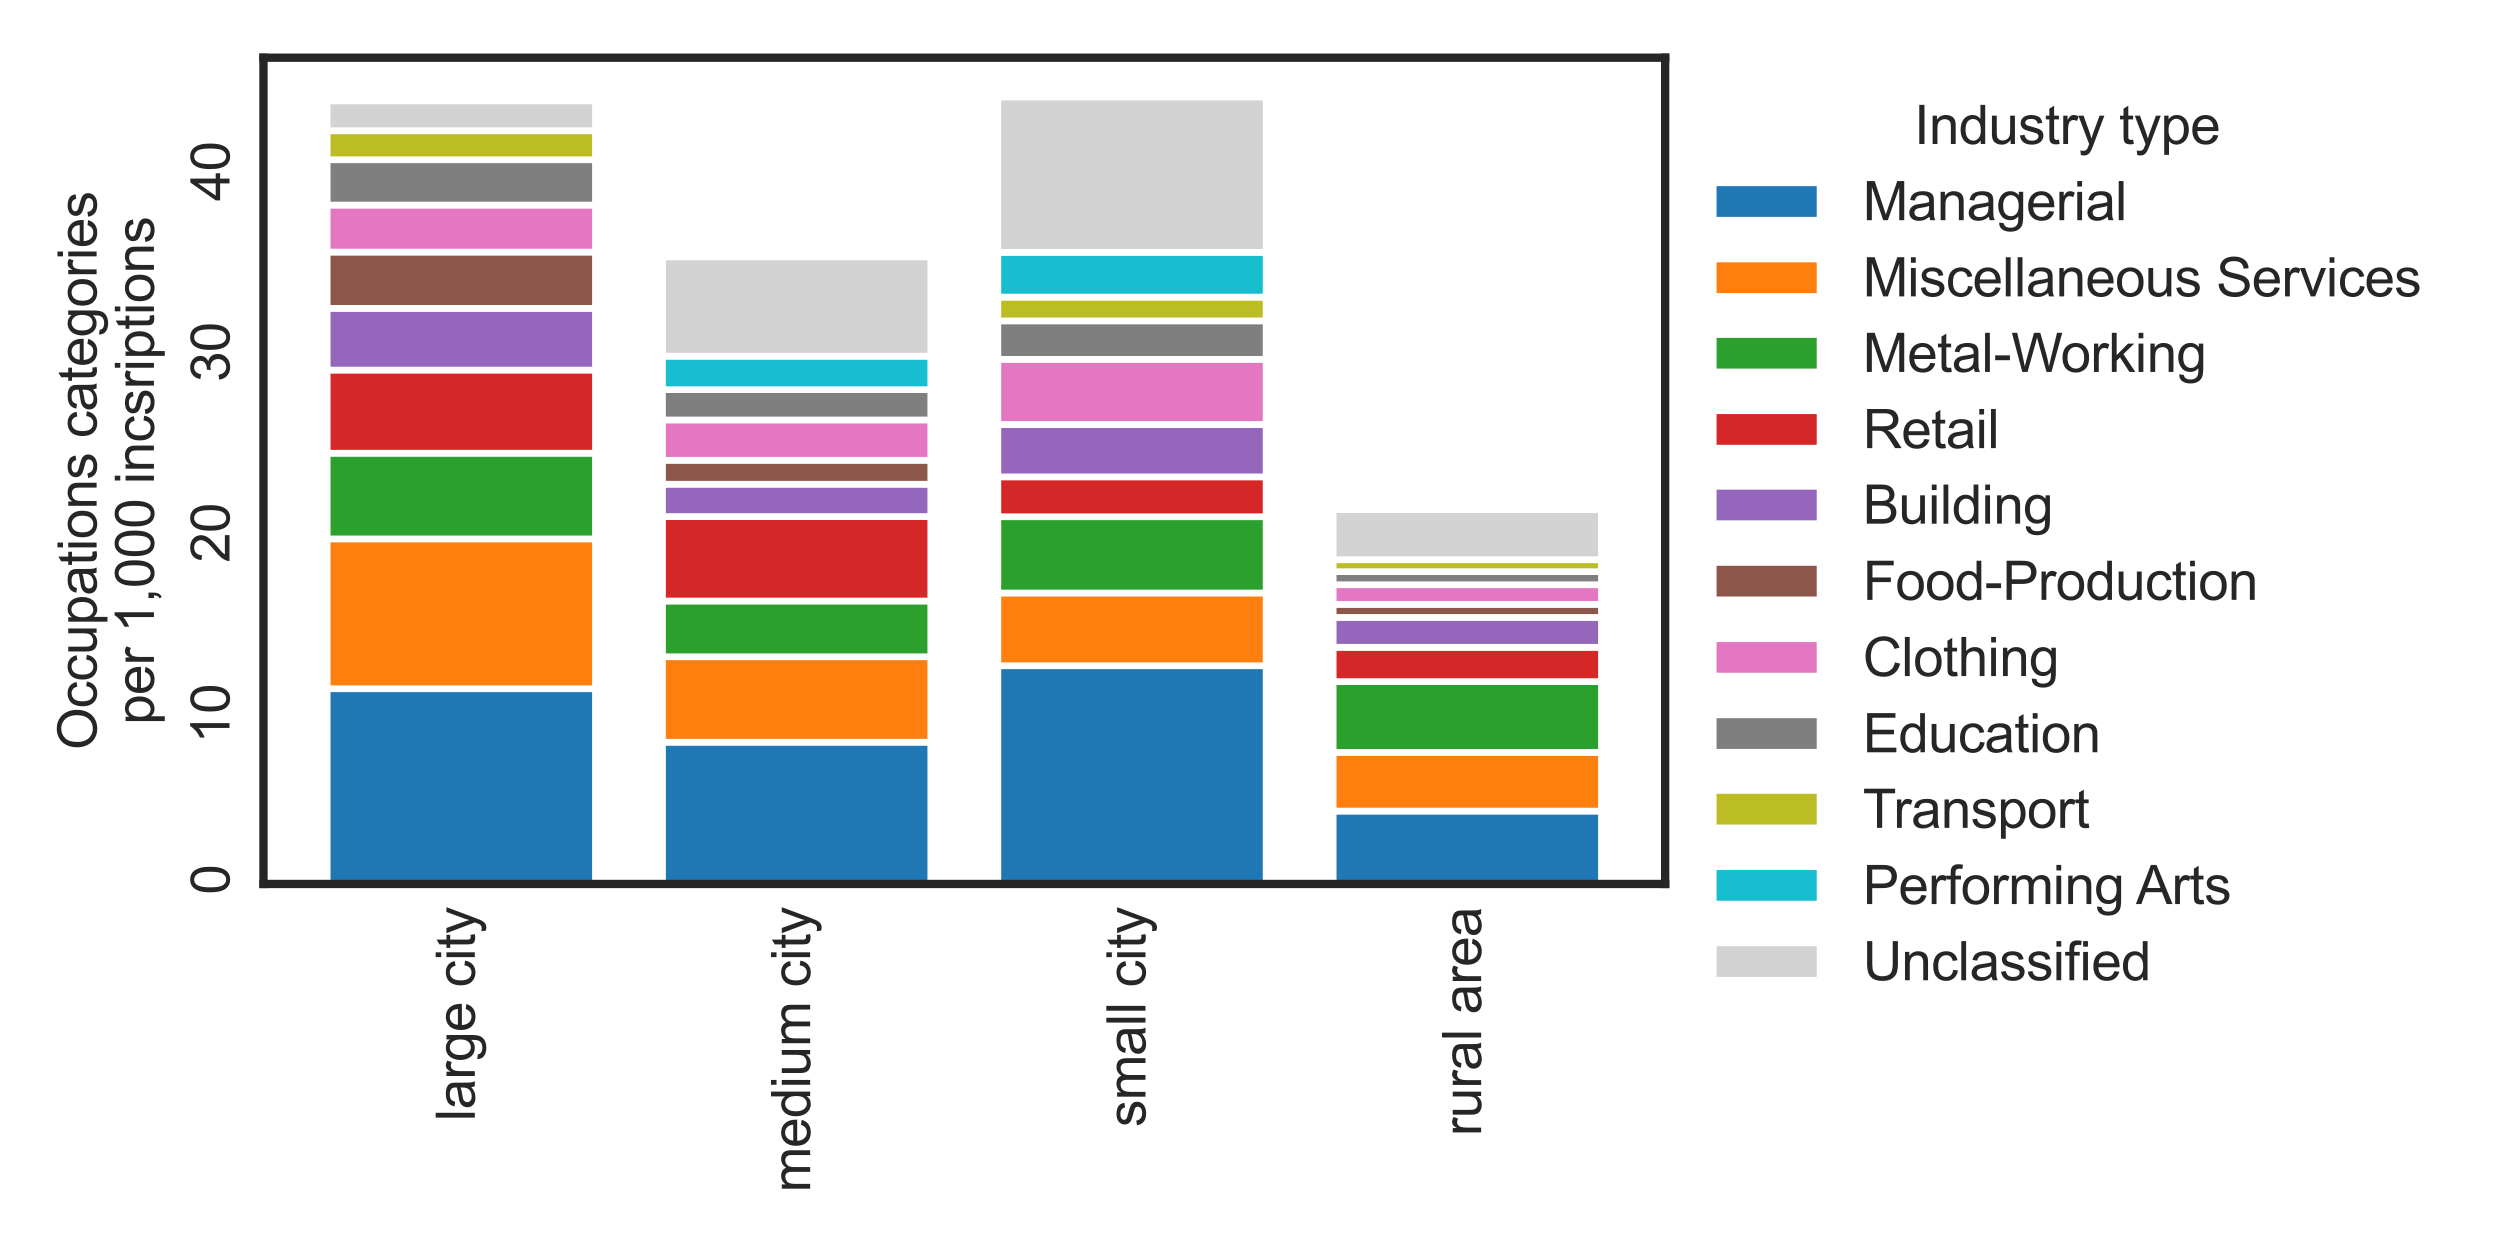 <?xml version="1.0" encoding="utf-8" standalone="no"?>
<!DOCTYPE svg PUBLIC "-//W3C//DTD SVG 1.1//EN"
  "http://www.w3.org/Graphics/SVG/1.1/DTD/svg11.dtd">
<svg xmlns:xlink="http://www.w3.org/1999/xlink" width="374.4pt" height="187.2pt" viewBox="0 0 374.4 187.2" xmlns="http://www.w3.org/2000/svg" version="1.1">
 <defs>
  <style type="text/css">*{stroke-linejoin: round; stroke-linecap: butt}</style>
 </defs>
 <g id="figure_1">
  <g id="patch_1">
   <path d="M 0 187.2 
L 374.4 187.2 
L 374.4 0 
L 0 0 
z
" style="fill: #ffffff"/>
  </g>
  <g id="axes_1">
   <g id="patch_2">
    <path d="M 39.459 132.386 
L 249.374 132.386 
L 249.374 8.64 
L 39.459 8.64 
z
" style="fill: #ffffff"/>
   </g>
   <g id="matplotlib.axis_1">
    <g id="xtick_1">
     <g id="text_1">
      <!-- large city -->
      <g style="fill: #262626" transform="translate(71.109 167.896)rotate(-90)scale(0.08 -0.08)">
       <defs>
        <path id="ArialMT-6c" d="M 409 0 
L 409 4581 
L 972 4581 
L 972 0 
L 409 0 
z
" transform="scale(0.016)"/>
        <path id="ArialMT-61" d="M 2588 409 
Q 2275 144 1986 34 
Q 1697 -75 1366 -75 
Q 819 -75 525 192 
Q 231 459 231 875 
Q 231 1119 342 1320 
Q 453 1522 633 1644 
Q 813 1766 1038 1828 
Q 1203 1872 1538 1913 
Q 2219 1994 2541 2106 
Q 2544 2222 2544 2253 
Q 2544 2597 2384 2738 
Q 2169 2928 1744 2928 
Q 1347 2928 1158 2789 
Q 969 2650 878 2297 
L 328 2372 
Q 403 2725 575 2942 
Q 747 3159 1072 3276 
Q 1397 3394 1825 3394 
Q 2250 3394 2515 3294 
Q 2781 3194 2906 3042 
Q 3031 2891 3081 2659 
Q 3109 2516 3109 2141 
L 3109 1391 
Q 3109 606 3145 398 
Q 3181 191 3288 0 
L 2700 0 
Q 2613 175 2588 409 
z
M 2541 1666 
Q 2234 1541 1622 1453 
Q 1275 1403 1131 1340 
Q 988 1278 909 1158 
Q 831 1038 831 891 
Q 831 666 1001 516 
Q 1172 366 1500 366 
Q 1825 366 2078 508 
Q 2331 650 2450 897 
Q 2541 1088 2541 1459 
L 2541 1666 
z
" transform="scale(0.016)"/>
        <path id="ArialMT-72" d="M 416 0 
L 416 3319 
L 922 3319 
L 922 2816 
Q 1116 3169 1280 3281 
Q 1444 3394 1641 3394 
Q 1925 3394 2219 3213 
L 2025 2691 
Q 1819 2813 1613 2813 
Q 1428 2813 1281 2702 
Q 1134 2591 1072 2394 
Q 978 2094 978 1738 
L 978 0 
L 416 0 
z
" transform="scale(0.016)"/>
        <path id="ArialMT-67" d="M 319 -275 
L 866 -356 
Q 900 -609 1056 -725 
Q 1266 -881 1628 -881 
Q 2019 -881 2231 -725 
Q 2444 -569 2519 -288 
Q 2563 -116 2559 434 
Q 2191 0 1641 0 
Q 956 0 581 494 
Q 206 988 206 1678 
Q 206 2153 378 2554 
Q 550 2956 876 3175 
Q 1203 3394 1644 3394 
Q 2231 3394 2613 2919 
L 2613 3319 
L 3131 3319 
L 3131 450 
Q 3131 -325 2973 -648 
Q 2816 -972 2473 -1159 
Q 2131 -1347 1631 -1347 
Q 1038 -1347 672 -1080 
Q 306 -813 319 -275 
z
M 784 1719 
Q 784 1066 1043 766 
Q 1303 466 1694 466 
Q 2081 466 2343 764 
Q 2606 1063 2606 1700 
Q 2606 2309 2336 2618 
Q 2066 2928 1684 2928 
Q 1309 2928 1046 2623 
Q 784 2319 784 1719 
z
" transform="scale(0.016)"/>
        <path id="ArialMT-65" d="M 2694 1069 
L 3275 997 
Q 3138 488 2766 206 
Q 2394 -75 1816 -75 
Q 1088 -75 661 373 
Q 234 822 234 1631 
Q 234 2469 665 2931 
Q 1097 3394 1784 3394 
Q 2450 3394 2872 2941 
Q 3294 2488 3294 1666 
Q 3294 1616 3291 1516 
L 816 1516 
Q 847 969 1125 678 
Q 1403 388 1819 388 
Q 2128 388 2347 550 
Q 2566 713 2694 1069 
z
M 847 1978 
L 2700 1978 
Q 2663 2397 2488 2606 
Q 2219 2931 1791 2931 
Q 1403 2931 1139 2672 
Q 875 2413 847 1978 
z
" transform="scale(0.016)"/>
        <path id="ArialMT-20" transform="scale(0.016)"/>
        <path id="ArialMT-63" d="M 2588 1216 
L 3141 1144 
Q 3050 572 2676 248 
Q 2303 -75 1759 -75 
Q 1078 -75 664 370 
Q 250 816 250 1647 
Q 250 2184 428 2587 
Q 606 2991 970 3192 
Q 1334 3394 1763 3394 
Q 2303 3394 2647 3120 
Q 2991 2847 3088 2344 
L 2541 2259 
Q 2463 2594 2264 2762 
Q 2066 2931 1784 2931 
Q 1359 2931 1093 2626 
Q 828 2322 828 1663 
Q 828 994 1084 691 
Q 1341 388 1753 388 
Q 2084 388 2306 591 
Q 2528 794 2588 1216 
z
" transform="scale(0.016)"/>
        <path id="ArialMT-69" d="M 425 3934 
L 425 4581 
L 988 4581 
L 988 3934 
L 425 3934 
z
M 425 0 
L 425 3319 
L 988 3319 
L 988 0 
L 425 0 
z
" transform="scale(0.016)"/>
        <path id="ArialMT-74" d="M 1650 503 
L 1731 6 
Q 1494 -44 1306 -44 
Q 1000 -44 831 53 
Q 663 150 594 308 
Q 525 466 525 972 
L 525 2881 
L 113 2881 
L 113 3319 
L 525 3319 
L 525 4141 
L 1084 4478 
L 1084 3319 
L 1650 3319 
L 1650 2881 
L 1084 2881 
L 1084 941 
Q 1084 700 1114 631 
Q 1144 563 1211 522 
Q 1278 481 1403 481 
Q 1497 481 1650 503 
z
" transform="scale(0.016)"/>
        <path id="ArialMT-79" d="M 397 -1278 
L 334 -750 
Q 519 -800 656 -800 
Q 844 -800 956 -737 
Q 1069 -675 1141 -563 
Q 1194 -478 1313 -144 
Q 1328 -97 1363 -6 
L 103 3319 
L 709 3319 
L 1400 1397 
Q 1534 1031 1641 628 
Q 1738 1016 1872 1384 
L 2581 3319 
L 3144 3319 
L 1881 -56 
Q 1678 -603 1566 -809 
Q 1416 -1088 1222 -1217 
Q 1028 -1347 759 -1347 
Q 597 -1347 397 -1278 
z
" transform="scale(0.016)"/>
       </defs>
       <use xlink:href="#ArialMT-6c"/>
       <use xlink:href="#ArialMT-61" x="22.217"/>
       <use xlink:href="#ArialMT-72" x="77.832"/>
       <use xlink:href="#ArialMT-67" x="111.133"/>
       <use xlink:href="#ArialMT-65" x="166.748"/>
       <use xlink:href="#ArialMT-20" x="222.363"/>
       <use xlink:href="#ArialMT-63" x="250.146"/>
       <use xlink:href="#ArialMT-69" x="300.146"/>
       <use xlink:href="#ArialMT-74" x="322.363"/>
       <use xlink:href="#ArialMT-79" x="350.146"/>
      </g>
     </g>
    </g>
    <g id="xtick_2">
     <g id="text_2">
      <!-- medium city -->
      <g style="fill: #262626" transform="translate(121.328 178.56)rotate(-90)scale(0.08 -0.08)">
       <defs>
        <path id="ArialMT-6d" d="M 422 0 
L 422 3319 
L 925 3319 
L 925 2853 
Q 1081 3097 1340 3245 
Q 1600 3394 1931 3394 
Q 2300 3394 2536 3241 
Q 2772 3088 2869 2813 
Q 3263 3394 3894 3394 
Q 4388 3394 4653 3120 
Q 4919 2847 4919 2278 
L 4919 0 
L 4359 0 
L 4359 2091 
Q 4359 2428 4304 2576 
Q 4250 2725 4106 2815 
Q 3963 2906 3769 2906 
Q 3419 2906 3187 2673 
Q 2956 2441 2956 1928 
L 2956 0 
L 2394 0 
L 2394 2156 
Q 2394 2531 2256 2718 
Q 2119 2906 1806 2906 
Q 1569 2906 1367 2781 
Q 1166 2656 1075 2415 
Q 984 2175 984 1722 
L 984 0 
L 422 0 
z
" transform="scale(0.016)"/>
        <path id="ArialMT-64" d="M 2575 0 
L 2575 419 
Q 2259 -75 1647 -75 
Q 1250 -75 917 144 
Q 584 363 401 755 
Q 219 1147 219 1656 
Q 219 2153 384 2558 
Q 550 2963 881 3178 
Q 1213 3394 1622 3394 
Q 1922 3394 2156 3267 
Q 2391 3141 2538 2938 
L 2538 4581 
L 3097 4581 
L 3097 0 
L 2575 0 
z
M 797 1656 
Q 797 1019 1065 703 
Q 1334 388 1700 388 
Q 2069 388 2326 689 
Q 2584 991 2584 1609 
Q 2584 2291 2321 2609 
Q 2059 2928 1675 2928 
Q 1300 2928 1048 2622 
Q 797 2316 797 1656 
z
" transform="scale(0.016)"/>
        <path id="ArialMT-75" d="M 2597 0 
L 2597 488 
Q 2209 -75 1544 -75 
Q 1250 -75 995 37 
Q 741 150 617 320 
Q 494 491 444 738 
Q 409 903 409 1263 
L 409 3319 
L 972 3319 
L 972 1478 
Q 972 1038 1006 884 
Q 1059 663 1231 536 
Q 1403 409 1656 409 
Q 1909 409 2131 539 
Q 2353 669 2445 892 
Q 2538 1116 2538 1541 
L 2538 3319 
L 3100 3319 
L 3100 0 
L 2597 0 
z
" transform="scale(0.016)"/>
       </defs>
       <use xlink:href="#ArialMT-6d"/>
       <use xlink:href="#ArialMT-65" x="83.301"/>
       <use xlink:href="#ArialMT-64" x="138.916"/>
       <use xlink:href="#ArialMT-69" x="194.531"/>
       <use xlink:href="#ArialMT-75" x="216.748"/>
       <use xlink:href="#ArialMT-6d" x="272.363"/>
       <use xlink:href="#ArialMT-20" x="355.664"/>
       <use xlink:href="#ArialMT-63" x="383.447"/>
       <use xlink:href="#ArialMT-69" x="433.447"/>
       <use xlink:href="#ArialMT-74" x="455.664"/>
       <use xlink:href="#ArialMT-79" x="483.447"/>
      </g>
     </g>
    </g>
    <g id="xtick_3">
     <g id="text_3">
      <!-- small city -->
      <g style="fill: #262626" transform="translate(171.547 168.776)rotate(-90)scale(0.08 -0.08)">
       <defs>
        <path id="ArialMT-73" d="M 197 991 
L 753 1078 
Q 800 744 1014 566 
Q 1228 388 1613 388 
Q 2000 388 2187 545 
Q 2375 703 2375 916 
Q 2375 1106 2209 1216 
Q 2094 1291 1634 1406 
Q 1016 1563 777 1677 
Q 538 1791 414 1992 
Q 291 2194 291 2438 
Q 291 2659 392 2848 
Q 494 3038 669 3163 
Q 800 3259 1026 3326 
Q 1253 3394 1513 3394 
Q 1903 3394 2198 3281 
Q 2494 3169 2634 2976 
Q 2775 2784 2828 2463 
L 2278 2388 
Q 2241 2644 2061 2787 
Q 1881 2931 1553 2931 
Q 1166 2931 1000 2803 
Q 834 2675 834 2503 
Q 834 2394 903 2306 
Q 972 2216 1119 2156 
Q 1203 2125 1616 2013 
Q 2213 1853 2448 1751 
Q 2684 1650 2818 1456 
Q 2953 1263 2953 975 
Q 2953 694 2789 445 
Q 2625 197 2315 61 
Q 2006 -75 1616 -75 
Q 969 -75 630 194 
Q 291 463 197 991 
z
" transform="scale(0.016)"/>
       </defs>
       <use xlink:href="#ArialMT-73"/>
       <use xlink:href="#ArialMT-6d" x="50"/>
       <use xlink:href="#ArialMT-61" x="133.301"/>
       <use xlink:href="#ArialMT-6c" x="188.916"/>
       <use xlink:href="#ArialMT-6c" x="211.133"/>
       <use xlink:href="#ArialMT-20" x="233.35"/>
       <use xlink:href="#ArialMT-63" x="261.133"/>
       <use xlink:href="#ArialMT-69" x="311.133"/>
       <use xlink:href="#ArialMT-74" x="333.35"/>
       <use xlink:href="#ArialMT-79" x="361.133"/>
      </g>
     </g>
    </g>
    <g id="xtick_4">
     <g id="text_4">
      <!-- rural area -->
      <g style="fill: #262626" transform="translate(221.813 170.121)rotate(-90)scale(0.08 -0.08)">
       <use xlink:href="#ArialMT-72"/>
       <use xlink:href="#ArialMT-75" x="33.301"/>
       <use xlink:href="#ArialMT-72" x="88.916"/>
       <use xlink:href="#ArialMT-61" x="122.217"/>
       <use xlink:href="#ArialMT-6c" x="177.832"/>
       <use xlink:href="#ArialMT-20" x="200.049"/>
       <use xlink:href="#ArialMT-61" x="227.832"/>
       <use xlink:href="#ArialMT-72" x="283.447"/>
       <use xlink:href="#ArialMT-65" x="316.748"/>
       <use xlink:href="#ArialMT-61" x="372.363"/>
      </g>
     </g>
    </g>
   </g>
   <g id="matplotlib.axis_2">
    <g id="ytick_1">
     <g id="text_5">
      <!-- 0 -->
      <g style="fill: #262626" transform="translate(34.369 133.972)rotate(-90)scale(0.08 -0.08)">
       <defs>
        <path id="ArialMT-30" d="M 266 2259 
Q 266 3072 433 3567 
Q 600 4063 929 4331 
Q 1259 4600 1759 4600 
Q 2128 4600 2406 4451 
Q 2684 4303 2865 4023 
Q 3047 3744 3150 3342 
Q 3253 2941 3253 2259 
Q 3253 1453 3087 958 
Q 2922 463 2592 192 
Q 2263 -78 1759 -78 
Q 1097 -78 719 397 
Q 266 969 266 2259 
z
M 844 2259 
Q 844 1131 1108 757 
Q 1372 384 1759 384 
Q 2147 384 2411 759 
Q 2675 1134 2675 2259 
Q 2675 3391 2411 3762 
Q 2147 4134 1753 4134 
Q 1366 4134 1134 3806 
Q 844 3388 844 2259 
z
" transform="scale(0.016)"/>
       </defs>
       <use xlink:href="#ArialMT-30"/>
      </g>
     </g>
    </g>
    <g id="ytick_2">
     <g id="text_6">
      <!-- 10 -->
      <g style="fill: #262626" transform="translate(34.369 111.344)rotate(-90)scale(0.08 -0.08)">
       <defs>
        <path id="ArialMT-31" d="M 2384 0 
L 1822 0 
L 1822 3584 
Q 1619 3391 1289 3197 
Q 959 3003 697 2906 
L 697 3450 
Q 1169 3672 1522 3987 
Q 1875 4303 2022 4600 
L 2384 4600 
L 2384 0 
z
" transform="scale(0.016)"/>
       </defs>
       <use xlink:href="#ArialMT-31"/>
       <use xlink:href="#ArialMT-30" x="55.615"/>
      </g>
     </g>
    </g>
    <g id="ytick_3">
     <g id="text_7">
      <!-- 20 -->
      <g style="fill: #262626" transform="translate(34.369 84.267)rotate(-90)scale(0.08 -0.08)">
       <defs>
        <path id="ArialMT-32" d="M 3222 541 
L 3222 0 
L 194 0 
Q 188 203 259 391 
Q 375 700 629 1000 
Q 884 1300 1366 1694 
Q 2113 2306 2375 2664 
Q 2638 3022 2638 3341 
Q 2638 3675 2398 3904 
Q 2159 4134 1775 4134 
Q 1369 4134 1125 3890 
Q 881 3647 878 3216 
L 300 3275 
Q 359 3922 746 4261 
Q 1134 4600 1788 4600 
Q 2447 4600 2831 4234 
Q 3216 3869 3216 3328 
Q 3216 3053 3103 2787 
Q 2991 2522 2730 2228 
Q 2469 1934 1863 1422 
Q 1356 997 1212 845 
Q 1069 694 975 541 
L 3222 541 
z
" transform="scale(0.016)"/>
       </defs>
       <use xlink:href="#ArialMT-32"/>
       <use xlink:href="#ArialMT-30" x="55.615"/>
      </g>
     </g>
    </g>
    <g id="ytick_4">
     <g id="text_8">
      <!-- 30 -->
      <g style="fill: #262626" transform="translate(34.369 57.19)rotate(-90)scale(0.08 -0.08)">
       <defs>
        <path id="ArialMT-33" d="M 269 1209 
L 831 1284 
Q 928 806 1161 595 
Q 1394 384 1728 384 
Q 2125 384 2398 659 
Q 2672 934 2672 1341 
Q 2672 1728 2419 1979 
Q 2166 2231 1775 2231 
Q 1616 2231 1378 2169 
L 1441 2663 
Q 1497 2656 1531 2656 
Q 1891 2656 2178 2843 
Q 2466 3031 2466 3422 
Q 2466 3731 2256 3934 
Q 2047 4138 1716 4138 
Q 1388 4138 1169 3931 
Q 950 3725 888 3313 
L 325 3413 
Q 428 3978 793 4289 
Q 1159 4600 1703 4600 
Q 2078 4600 2393 4439 
Q 2709 4278 2876 4000 
Q 3044 3722 3044 3409 
Q 3044 3113 2884 2869 
Q 2725 2625 2413 2481 
Q 2819 2388 3044 2092 
Q 3269 1797 3269 1353 
Q 3269 753 2831 336 
Q 2394 -81 1725 -81 
Q 1122 -81 723 278 
Q 325 638 269 1209 
z
" transform="scale(0.016)"/>
       </defs>
       <use xlink:href="#ArialMT-33"/>
       <use xlink:href="#ArialMT-30" x="55.615"/>
      </g>
     </g>
    </g>
    <g id="ytick_5">
     <g id="text_9">
      <!-- 40 -->
      <g style="fill: #262626" transform="translate(34.369 30.113)rotate(-90)scale(0.08 -0.08)">
       <defs>
        <path id="ArialMT-34" d="M 2069 0 
L 2069 1097 
L 81 1097 
L 81 1613 
L 2172 4581 
L 2631 4581 
L 2631 1613 
L 3250 1613 
L 3250 1097 
L 2631 1097 
L 2631 0 
L 2069 0 
z
M 2069 1613 
L 2069 3678 
L 634 1613 
L 2069 1613 
z
" transform="scale(0.016)"/>
       </defs>
       <use xlink:href="#ArialMT-34"/>
       <use xlink:href="#ArialMT-30" x="55.615"/>
      </g>
     </g>
    </g>
    <g id="text_10">
     <!-- Occupations categories -->
     <g style="fill: #262626" transform="translate(14.469 112.311)rotate(-90)scale(0.08 -0.08)">
      <defs>
       <path id="ArialMT-4f" d="M 309 2231 
Q 309 3372 921 4017 
Q 1534 4663 2503 4663 
Q 3138 4663 3647 4359 
Q 4156 4056 4423 3514 
Q 4691 2972 4691 2284 
Q 4691 1588 4409 1038 
Q 4128 488 3612 205 
Q 3097 -78 2500 -78 
Q 1853 -78 1343 234 
Q 834 547 571 1087 
Q 309 1628 309 2231 
z
M 934 2222 
Q 934 1394 1379 917 
Q 1825 441 2497 441 
Q 3181 441 3623 922 
Q 4066 1403 4066 2288 
Q 4066 2847 3877 3264 
Q 3688 3681 3323 3911 
Q 2959 4141 2506 4141 
Q 1863 4141 1398 3698 
Q 934 3256 934 2222 
z
" transform="scale(0.016)"/>
       <path id="ArialMT-70" d="M 422 -1272 
L 422 3319 
L 934 3319 
L 934 2888 
Q 1116 3141 1344 3267 
Q 1572 3394 1897 3394 
Q 2322 3394 2647 3175 
Q 2972 2956 3137 2557 
Q 3303 2159 3303 1684 
Q 3303 1175 3120 767 
Q 2938 359 2589 142 
Q 2241 -75 1856 -75 
Q 1575 -75 1351 44 
Q 1128 163 984 344 
L 984 -1272 
L 422 -1272 
z
M 931 1641 
Q 931 1000 1190 694 
Q 1450 388 1819 388 
Q 2194 388 2461 705 
Q 2728 1022 2728 1688 
Q 2728 2322 2467 2637 
Q 2206 2953 1844 2953 
Q 1484 2953 1207 2617 
Q 931 2281 931 1641 
z
" transform="scale(0.016)"/>
       <path id="ArialMT-6f" d="M 213 1659 
Q 213 2581 725 3025 
Q 1153 3394 1769 3394 
Q 2453 3394 2887 2945 
Q 3322 2497 3322 1706 
Q 3322 1066 3130 698 
Q 2938 331 2570 128 
Q 2203 -75 1769 -75 
Q 1072 -75 642 372 
Q 213 819 213 1659 
z
M 791 1659 
Q 791 1022 1069 705 
Q 1347 388 1769 388 
Q 2188 388 2466 706 
Q 2744 1025 2744 1678 
Q 2744 2294 2464 2611 
Q 2184 2928 1769 2928 
Q 1347 2928 1069 2612 
Q 791 2297 791 1659 
z
" transform="scale(0.016)"/>
       <path id="ArialMT-6e" d="M 422 0 
L 422 3319 
L 928 3319 
L 928 2847 
Q 1294 3394 1984 3394 
Q 2284 3394 2536 3286 
Q 2788 3178 2913 3003 
Q 3038 2828 3088 2588 
Q 3119 2431 3119 2041 
L 3119 0 
L 2556 0 
L 2556 2019 
Q 2556 2363 2490 2533 
Q 2425 2703 2258 2804 
Q 2091 2906 1866 2906 
Q 1506 2906 1245 2678 
Q 984 2450 984 1813 
L 984 0 
L 422 0 
z
" transform="scale(0.016)"/>
      </defs>
      <use xlink:href="#ArialMT-4f"/>
      <use xlink:href="#ArialMT-63" x="77.783"/>
      <use xlink:href="#ArialMT-63" x="127.783"/>
      <use xlink:href="#ArialMT-75" x="177.783"/>
      <use xlink:href="#ArialMT-70" x="233.398"/>
      <use xlink:href="#ArialMT-61" x="289.014"/>
      <use xlink:href="#ArialMT-74" x="344.629"/>
      <use xlink:href="#ArialMT-69" x="372.412"/>
      <use xlink:href="#ArialMT-6f" x="394.629"/>
      <use xlink:href="#ArialMT-6e" x="450.244"/>
      <use xlink:href="#ArialMT-73" x="505.859"/>
      <use xlink:href="#ArialMT-20" x="555.859"/>
      <use xlink:href="#ArialMT-63" x="583.643"/>
      <use xlink:href="#ArialMT-61" x="633.643"/>
      <use xlink:href="#ArialMT-74" x="689.258"/>
      <use xlink:href="#ArialMT-65" x="717.041"/>
      <use xlink:href="#ArialMT-67" x="772.656"/>
      <use xlink:href="#ArialMT-6f" x="828.271"/>
      <use xlink:href="#ArialMT-72" x="883.887"/>
      <use xlink:href="#ArialMT-69" x="917.188"/>
      <use xlink:href="#ArialMT-65" x="939.404"/>
      <use xlink:href="#ArialMT-73" x="995.02"/>
     </g>
     <!-- per 1,000 incsriptions -->
     <g style="fill: #262626" transform="translate(23.052 108.532)rotate(-90)scale(0.08 -0.08)">
      <defs>
       <path id="ArialMT-2c" d="M 569 0 
L 569 641 
L 1209 641 
L 1209 0 
Q 1209 -353 1084 -570 
Q 959 -788 688 -906 
L 531 -666 
Q 709 -588 793 -436 
Q 878 -284 888 0 
L 569 0 
z
" transform="scale(0.016)"/>
      </defs>
      <use xlink:href="#ArialMT-70"/>
      <use xlink:href="#ArialMT-65" x="55.615"/>
      <use xlink:href="#ArialMT-72" x="111.23"/>
      <use xlink:href="#ArialMT-20" x="144.531"/>
      <use xlink:href="#ArialMT-31" x="172.314"/>
      <use xlink:href="#ArialMT-2c" x="227.93"/>
      <use xlink:href="#ArialMT-30" x="255.713"/>
      <use xlink:href="#ArialMT-30" x="311.328"/>
      <use xlink:href="#ArialMT-30" x="366.943"/>
      <use xlink:href="#ArialMT-20" x="422.559"/>
      <use xlink:href="#ArialMT-69" x="450.342"/>
      <use xlink:href="#ArialMT-6e" x="472.559"/>
      <use xlink:href="#ArialMT-63" x="528.174"/>
      <use xlink:href="#ArialMT-73" x="578.174"/>
      <use xlink:href="#ArialMT-72" x="628.174"/>
      <use xlink:href="#ArialMT-69" x="661.475"/>
      <use xlink:href="#ArialMT-70" x="683.691"/>
      <use xlink:href="#ArialMT-74" x="739.307"/>
      <use xlink:href="#ArialMT-69" x="767.09"/>
      <use xlink:href="#ArialMT-6f" x="789.307"/>
      <use xlink:href="#ArialMT-6e" x="844.922"/>
      <use xlink:href="#ArialMT-73" x="900.537"/>
     </g>
    </g>
   </g>
   <g id="patch_3">
    <path d="M 49 132.386 
L 89.175 132.386 
L 89.175 103.147 
L 49 103.147 
z
" clip-path="url(#p968866e9ce)" style="fill: #1f77b4; stroke: #ffffff; stroke-linejoin: miter"/>
   </g>
   <g id="patch_4">
    <path d="M 99.219 132.386 
L 139.394 132.386 
L 139.394 111.155 
L 99.219 111.155 
z
" clip-path="url(#p968866e9ce)" style="fill: #1f77b4; stroke: #ffffff; stroke-linejoin: miter"/>
   </g>
   <g id="patch_5">
    <path d="M 149.438 132.386 
L 189.613 132.386 
L 189.613 99.702 
L 149.438 99.702 
z
" clip-path="url(#p968866e9ce)" style="fill: #1f77b4; stroke: #ffffff; stroke-linejoin: miter"/>
   </g>
   <g id="patch_6">
    <path d="M 199.657 132.386 
L 239.832 132.386 
L 239.832 121.467 
L 199.657 121.467 
z
" clip-path="url(#p968866e9ce)" style="fill: #1f77b4; stroke: #ffffff; stroke-linejoin: miter"/>
   </g>
   <g id="patch_7">
    <path d="M 49 103.147 
L 89.175 103.147 
L 89.175 80.7 
L 49 80.7 
z
" clip-path="url(#p968866e9ce)" style="fill: #ff7f0e; stroke: #ffffff; stroke-linejoin: miter"/>
   </g>
   <g id="patch_8">
    <path d="M 99.219 111.155 
L 139.394 111.155 
L 139.394 98.353 
L 99.219 98.353 
z
" clip-path="url(#p968866e9ce)" style="fill: #ff7f0e; stroke: #ffffff; stroke-linejoin: miter"/>
   </g>
   <g id="patch_9">
    <path d="M 149.438 99.702 
L 189.613 99.702 
L 189.613 88.807 
L 149.438 88.807 
z
" clip-path="url(#p968866e9ce)" style="fill: #ff7f0e; stroke: #ffffff; stroke-linejoin: miter"/>
   </g>
   <g id="patch_10">
    <path d="M 199.657 121.467 
L 239.832 121.467 
L 239.832 112.667 
L 199.657 112.667 
z
" clip-path="url(#p968866e9ce)" style="fill: #ff7f0e; stroke: #ffffff; stroke-linejoin: miter"/>
   </g>
   <g id="patch_11">
    <path d="M 49 80.7 
L 89.175 80.7 
L 89.175 67.872 
L 49 67.872 
z
" clip-path="url(#p968866e9ce)" style="fill: #2ca02c; stroke: #ffffff; stroke-linejoin: miter"/>
   </g>
   <g id="patch_12">
    <path d="M 99.219 98.353 
L 139.394 98.353 
L 139.394 90.004 
L 99.219 90.004 
z
" clip-path="url(#p968866e9ce)" style="fill: #2ca02c; stroke: #ffffff; stroke-linejoin: miter"/>
   </g>
   <g id="patch_13">
    <path d="M 149.438 88.807 
L 189.613 88.807 
L 189.613 77.388 
L 149.438 77.388 
z
" clip-path="url(#p968866e9ce)" style="fill: #2ca02c; stroke: #ffffff; stroke-linejoin: miter"/>
   </g>
   <g id="patch_14">
    <path d="M 199.657 112.667 
L 239.832 112.667 
L 239.832 102.073 
L 199.657 102.073 
z
" clip-path="url(#p968866e9ce)" style="fill: #2ca02c; stroke: #ffffff; stroke-linejoin: miter"/>
   </g>
   <g id="patch_15">
    <path d="M 49 67.872 
L 89.175 67.872 
L 89.175 55.422 
L 49 55.422 
z
" clip-path="url(#p968866e9ce)" style="fill: #d62728; stroke: #ffffff; stroke-linejoin: miter"/>
   </g>
   <g id="patch_16">
    <path d="M 99.219 90.004 
L 139.394 90.004 
L 139.394 77.361 
L 99.219 77.361 
z
" clip-path="url(#p968866e9ce)" style="fill: #d62728; stroke: #ffffff; stroke-linejoin: miter"/>
   </g>
   <g id="patch_17">
    <path d="M 149.438 77.388 
L 189.613 77.388 
L 189.613 71.417 
L 149.438 71.417 
z
" clip-path="url(#p968866e9ce)" style="fill: #d62728; stroke: #ffffff; stroke-linejoin: miter"/>
   </g>
   <g id="patch_18">
    <path d="M 199.657 102.073 
L 239.832 102.073 
L 239.832 96.94 
L 199.657 96.94 
z
" clip-path="url(#p968866e9ce)" style="fill: #d62728; stroke: #ffffff; stroke-linejoin: miter"/>
   </g>
   <g id="patch_19">
    <path d="M 49 55.422 
L 89.175 55.422 
L 89.175 46.179 
L 49 46.179 
z
" clip-path="url(#p968866e9ce)" style="fill: #9467bd; stroke: #ffffff; stroke-linejoin: miter"/>
   </g>
   <g id="patch_20">
    <path d="M 99.219 77.361 
L 139.394 77.361 
L 139.394 72.51 
L 99.219 72.51 
z
" clip-path="url(#p968866e9ce)" style="fill: #9467bd; stroke: #ffffff; stroke-linejoin: miter"/>
   </g>
   <g id="patch_21">
    <path d="M 149.438 71.417 
L 189.613 71.417 
L 189.613 63.56 
L 149.438 63.56 
z
" clip-path="url(#p968866e9ce)" style="fill: #9467bd; stroke: #ffffff; stroke-linejoin: miter"/>
   </g>
   <g id="patch_22">
    <path d="M 199.657 96.94 
L 239.832 96.94 
L 239.832 92.458 
L 199.657 92.458 
z
" clip-path="url(#p968866e9ce)" style="fill: #9467bd; stroke: #ffffff; stroke-linejoin: miter"/>
   </g>
   <g id="patch_23">
    <path d="M 49 46.179 
L 89.175 46.179 
L 89.175 37.753 
L 49 37.753 
z
" clip-path="url(#p968866e9ce)" style="fill: #8c564b; stroke: #ffffff; stroke-linejoin: miter"/>
   </g>
   <g id="patch_24">
    <path d="M 99.219 72.51 
L 139.394 72.51 
L 139.394 68.932 
L 99.219 68.932 
z
" clip-path="url(#p968866e9ce)" style="fill: #8c564b; stroke: #ffffff; stroke-linejoin: miter"/>
   </g>
   <g id="patch_25">
    <path d="M 149.438 63.56 
L 189.613 63.56 
L 189.613 63.56 
L 149.438 63.56 
z
" clip-path="url(#p968866e9ce)" style="fill: #8c564b; stroke: #ffffff; stroke-linejoin: miter"/>
   </g>
   <g id="patch_26">
    <path d="M 199.657 92.458 
L 239.832 92.458 
L 239.832 90.502 
L 199.657 90.502 
z
" clip-path="url(#p968866e9ce)" style="fill: #8c564b; stroke: #ffffff; stroke-linejoin: miter"/>
   </g>
   <g id="patch_27">
    <path d="M 49 37.753 
L 89.175 37.753 
L 89.175 30.711 
L 49 30.711 
z
" clip-path="url(#p968866e9ce)" style="fill: #e377c2; stroke: #ffffff; stroke-linejoin: miter"/>
   </g>
   <g id="patch_28">
    <path d="M 99.219 68.932 
L 139.394 68.932 
L 139.394 62.889 
L 99.219 62.889 
z
" clip-path="url(#p968866e9ce)" style="fill: #e377c2; stroke: #ffffff; stroke-linejoin: miter"/>
   </g>
   <g id="patch_29">
    <path d="M 149.438 63.56 
L 189.613 63.56 
L 189.613 53.817 
L 149.438 53.817 
z
" clip-path="url(#p968866e9ce)" style="fill: #e377c2; stroke: #ffffff; stroke-linejoin: miter"/>
   </g>
   <g id="patch_30">
    <path d="M 199.657 90.502 
L 239.832 90.502 
L 239.832 87.569 
L 199.657 87.569 
z
" clip-path="url(#p968866e9ce)" style="fill: #e377c2; stroke: #ffffff; stroke-linejoin: miter"/>
   </g>
   <g id="patch_31">
    <path d="M 49 30.711 
L 89.175 30.711 
L 89.175 23.92 
L 49 23.92 
z
" clip-path="url(#p968866e9ce)" style="fill: #7f7f7f; stroke: #ffffff; stroke-linejoin: miter"/>
   </g>
   <g id="patch_32">
    <path d="M 99.219 62.889 
L 139.394 62.889 
L 139.394 58.356 
L 99.219 58.356 
z
" clip-path="url(#p968866e9ce)" style="fill: #7f7f7f; stroke: #ffffff; stroke-linejoin: miter"/>
   </g>
   <g id="patch_33">
    <path d="M 149.438 53.817 
L 189.613 53.817 
L 189.613 48.055 
L 149.438 48.055 
z
" clip-path="url(#p968866e9ce)" style="fill: #7f7f7f; stroke: #ffffff; stroke-linejoin: miter"/>
   </g>
   <g id="patch_34">
    <path d="M 199.657 87.569 
L 239.832 87.569 
L 239.832 85.613 
L 199.657 85.613 
z
" clip-path="url(#p968866e9ce)" style="fill: #7f7f7f; stroke: #ffffff; stroke-linejoin: miter"/>
   </g>
   <g id="patch_35">
    <path d="M 49 23.92 
L 89.175 23.92 
L 89.175 19.581 
L 49 19.581 
z
" clip-path="url(#p968866e9ce)" style="fill: #bcbd22; stroke: #ffffff; stroke-linejoin: miter"/>
   </g>
   <g id="patch_36">
    <path d="M 99.219 58.356 
L 139.394 58.356 
L 139.394 58.356 
L 99.219 58.356 
z
" clip-path="url(#p968866e9ce)" style="fill: #bcbd22; stroke: #ffffff; stroke-linejoin: miter"/>
   </g>
   <g id="patch_37">
    <path d="M 149.438 48.055 
L 189.613 48.055 
L 189.613 44.494 
L 149.438 44.494 
z
" clip-path="url(#p968866e9ce)" style="fill: #bcbd22; stroke: #ffffff; stroke-linejoin: miter"/>
   </g>
   <g id="patch_38">
    <path d="M 199.657 85.613 
L 239.832 85.613 
L 239.832 83.821 
L 199.657 83.821 
z
" clip-path="url(#p968866e9ce)" style="fill: #bcbd22; stroke: #ffffff; stroke-linejoin: miter"/>
   </g>
   <g id="patch_39">
    <path d="M 49 19.581 
L 89.175 19.581 
L 89.175 19.581 
L 49 19.581 
z
" clip-path="url(#p968866e9ce)" style="fill: #17becf; stroke: #ffffff; stroke-linejoin: miter"/>
   </g>
   <g id="patch_40">
    <path d="M 99.219 58.356 
L 139.394 58.356 
L 139.394 53.347 
L 99.219 53.347 
z
" clip-path="url(#p968866e9ce)" style="fill: #17becf; stroke: #ffffff; stroke-linejoin: miter"/>
   </g>
   <g id="patch_41">
    <path d="M 149.438 44.494 
L 189.613 44.494 
L 189.613 37.789 
L 149.438 37.789 
z
" clip-path="url(#p968866e9ce)" style="fill: #17becf; stroke: #ffffff; stroke-linejoin: miter"/>
   </g>
   <g id="patch_42">
    <path d="M 199.657 83.821 
L 239.832 83.821 
L 239.832 83.821 
L 199.657 83.821 
z
" clip-path="url(#p968866e9ce)" style="fill: #17becf; stroke: #ffffff; stroke-linejoin: miter"/>
   </g>
   <g id="patch_43">
    <path d="M 49 19.581 
L 89.175 19.581 
L 89.175 15.117 
L 49 15.117 
z
" clip-path="url(#p968866e9ce)" style="fill: #d3d3d3; stroke: #ffffff; stroke-linejoin: miter"/>
   </g>
   <g id="patch_44">
    <path d="M 99.219 53.347 
L 139.394 53.347 
L 139.394 38.477 
L 99.219 38.477 
z
" clip-path="url(#p968866e9ce)" style="fill: #d3d3d3; stroke: #ffffff; stroke-linejoin: miter"/>
   </g>
   <g id="patch_45">
    <path d="M 149.438 37.789 
L 189.613 37.789 
L 189.613 14.533 
L 149.438 14.533 
z
" clip-path="url(#p968866e9ce)" style="fill: #d3d3d3; stroke: #ffffff; stroke-linejoin: miter"/>
   </g>
   <g id="patch_46">
    <path d="M 199.657 83.821 
L 239.832 83.821 
L 239.832 76.324 
L 199.657 76.324 
z
" clip-path="url(#p968866e9ce)" style="fill: #d3d3d3; stroke: #ffffff; stroke-linejoin: miter"/>
   </g>
   <g id="patch_47">
    <path d="M 39.459 132.386 
L 39.459 8.64 
" style="fill: none; stroke: #262626; stroke-width: 1.25; stroke-linejoin: miter; stroke-linecap: square"/>
   </g>
   <g id="patch_48">
    <path d="M 249.374 132.386 
L 249.374 8.64 
" style="fill: none; stroke: #262626; stroke-width: 1.25; stroke-linejoin: miter; stroke-linecap: square"/>
   </g>
   <g id="patch_49">
    <path d="M 39.459 132.386 
L 249.374 132.386 
" style="fill: none; stroke: #262626; stroke-width: 1.25; stroke-linejoin: miter; stroke-linecap: square"/>
   </g>
   <g id="patch_50">
    <path d="M 39.459 8.64 
L 249.374 8.64 
" style="fill: none; stroke: #262626; stroke-width: 1.25; stroke-linejoin: miter; stroke-linecap: square"/>
   </g>
   <g id="legend_1">
    <g id="text_11">
     <!-- Industry type -->
     <g style="fill: #262626" transform="translate(286.668 21.566)scale(0.08 -0.08)">
      <defs>
       <path id="ArialMT-49" d="M 597 0 
L 597 4581 
L 1203 4581 
L 1203 0 
L 597 0 
z
" transform="scale(0.016)"/>
      </defs>
      <use xlink:href="#ArialMT-49"/>
      <use xlink:href="#ArialMT-6e" x="27.783"/>
      <use xlink:href="#ArialMT-64" x="83.398"/>
      <use xlink:href="#ArialMT-75" x="139.014"/>
      <use xlink:href="#ArialMT-73" x="194.629"/>
      <use xlink:href="#ArialMT-74" x="244.629"/>
      <use xlink:href="#ArialMT-72" x="272.412"/>
      <use xlink:href="#ArialMT-79" x="305.713"/>
      <use xlink:href="#ArialMT-20" x="355.713"/>
      <use xlink:href="#ArialMT-74" x="383.496"/>
      <use xlink:href="#ArialMT-79" x="411.279"/>
      <use xlink:href="#ArialMT-70" x="461.279"/>
      <use xlink:href="#ArialMT-65" x="516.895"/>
     </g>
    </g>
    <g id="patch_51">
     <path d="M 256.574 32.976 
L 272.574 32.976 
L 272.574 27.376 
L 256.574 27.376 
z
" style="fill: #1f77b4; stroke: #ffffff; stroke-linejoin: miter"/>
    </g>
    <g id="text_12">
     <!-- Managerial -->
     <g style="fill: #262626" transform="translate(278.974 32.976)scale(0.08 -0.08)">
      <defs>
       <path id="ArialMT-4d" d="M 475 0 
L 475 4581 
L 1388 4581 
L 2472 1338 
Q 2622 884 2691 659 
Q 2769 909 2934 1394 
L 4031 4581 
L 4847 4581 
L 4847 0 
L 4263 0 
L 4263 3834 
L 2931 0 
L 2384 0 
L 1059 3900 
L 1059 0 
L 475 0 
z
" transform="scale(0.016)"/>
      </defs>
      <use xlink:href="#ArialMT-4d"/>
      <use xlink:href="#ArialMT-61" x="83.301"/>
      <use xlink:href="#ArialMT-6e" x="138.916"/>
      <use xlink:href="#ArialMT-61" x="194.531"/>
      <use xlink:href="#ArialMT-67" x="250.146"/>
      <use xlink:href="#ArialMT-65" x="305.762"/>
      <use xlink:href="#ArialMT-72" x="361.377"/>
      <use xlink:href="#ArialMT-69" x="394.678"/>
      <use xlink:href="#ArialMT-61" x="416.895"/>
      <use xlink:href="#ArialMT-6c" x="472.51"/>
     </g>
    </g>
    <g id="patch_52">
     <path d="M 256.574 44.386 
L 272.574 44.386 
L 272.574 38.786 
L 256.574 38.786 
z
" style="fill: #ff7f0e; stroke: #ffffff; stroke-linejoin: miter"/>
    </g>
    <g id="text_13">
     <!-- Miscellaneous Services -->
     <g style="fill: #262626" transform="translate(278.974 44.386)scale(0.08 -0.08)">
      <defs>
       <path id="ArialMT-53" d="M 288 1472 
L 859 1522 
Q 900 1178 1048 958 
Q 1197 738 1509 602 
Q 1822 466 2213 466 
Q 2559 466 2825 569 
Q 3091 672 3220 851 
Q 3350 1031 3350 1244 
Q 3350 1459 3225 1620 
Q 3100 1781 2813 1891 
Q 2628 1963 1997 2114 
Q 1366 2266 1113 2400 
Q 784 2572 623 2826 
Q 463 3081 463 3397 
Q 463 3744 659 4045 
Q 856 4347 1234 4503 
Q 1613 4659 2075 4659 
Q 2584 4659 2973 4495 
Q 3363 4331 3572 4012 
Q 3781 3694 3797 3291 
L 3216 3247 
Q 3169 3681 2898 3903 
Q 2628 4125 2100 4125 
Q 1550 4125 1298 3923 
Q 1047 3722 1047 3438 
Q 1047 3191 1225 3031 
Q 1400 2872 2139 2705 
Q 2878 2538 3153 2413 
Q 3553 2228 3743 1945 
Q 3934 1663 3934 1294 
Q 3934 928 3725 604 
Q 3516 281 3123 101 
Q 2731 -78 2241 -78 
Q 1619 -78 1198 103 
Q 778 284 539 648 
Q 300 1013 288 1472 
z
" transform="scale(0.016)"/>
       <path id="ArialMT-76" d="M 1344 0 
L 81 3319 
L 675 3319 
L 1388 1331 
Q 1503 1009 1600 663 
Q 1675 925 1809 1294 
L 2547 3319 
L 3125 3319 
L 1869 0 
L 1344 0 
z
" transform="scale(0.016)"/>
      </defs>
      <use xlink:href="#ArialMT-4d"/>
      <use xlink:href="#ArialMT-69" x="83.301"/>
      <use xlink:href="#ArialMT-73" x="105.518"/>
      <use xlink:href="#ArialMT-63" x="155.518"/>
      <use xlink:href="#ArialMT-65" x="205.518"/>
      <use xlink:href="#ArialMT-6c" x="261.133"/>
      <use xlink:href="#ArialMT-6c" x="283.35"/>
      <use xlink:href="#ArialMT-61" x="305.566"/>
      <use xlink:href="#ArialMT-6e" x="361.182"/>
      <use xlink:href="#ArialMT-65" x="416.797"/>
      <use xlink:href="#ArialMT-6f" x="472.412"/>
      <use xlink:href="#ArialMT-75" x="528.027"/>
      <use xlink:href="#ArialMT-73" x="583.643"/>
      <use xlink:href="#ArialMT-20" x="633.643"/>
      <use xlink:href="#ArialMT-53" x="661.426"/>
      <use xlink:href="#ArialMT-65" x="728.125"/>
      <use xlink:href="#ArialMT-72" x="783.74"/>
      <use xlink:href="#ArialMT-76" x="817.041"/>
      <use xlink:href="#ArialMT-69" x="867.041"/>
      <use xlink:href="#ArialMT-63" x="889.258"/>
      <use xlink:href="#ArialMT-65" x="939.258"/>
      <use xlink:href="#ArialMT-73" x="994.873"/>
     </g>
    </g>
    <g id="patch_53">
     <path d="M 256.574 55.703 
L 272.574 55.703 
L 272.574 50.102 
L 256.574 50.102 
z
" style="fill: #2ca02c; stroke: #ffffff; stroke-linejoin: miter"/>
    </g>
    <g id="text_14">
     <!-- Metal-Working -->
     <g style="fill: #262626" transform="translate(278.974 55.703)scale(0.08 -0.08)">
      <defs>
       <path id="ArialMT-2d" d="M 203 1375 
L 203 1941 
L 1931 1941 
L 1931 1375 
L 203 1375 
z
" transform="scale(0.016)"/>
       <path id="ArialMT-57" d="M 1294 0 
L 78 4581 
L 700 4581 
L 1397 1578 
Q 1509 1106 1591 641 
Q 1766 1375 1797 1488 
L 2669 4581 
L 3400 4581 
L 4056 2263 
Q 4303 1400 4413 641 
Q 4500 1075 4641 1638 
L 5359 4581 
L 5969 4581 
L 4713 0 
L 4128 0 
L 3163 3491 
Q 3041 3928 3019 4028 
Q 2947 3713 2884 3491 
L 1913 0 
L 1294 0 
z
" transform="scale(0.016)"/>
       <path id="ArialMT-6b" d="M 425 0 
L 425 4581 
L 988 4581 
L 988 1969 
L 2319 3319 
L 3047 3319 
L 1778 2088 
L 3175 0 
L 2481 0 
L 1384 1697 
L 988 1316 
L 988 0 
L 425 0 
z
" transform="scale(0.016)"/>
      </defs>
      <use xlink:href="#ArialMT-4d"/>
      <use xlink:href="#ArialMT-65" x="83.301"/>
      <use xlink:href="#ArialMT-74" x="138.916"/>
      <use xlink:href="#ArialMT-61" x="166.699"/>
      <use xlink:href="#ArialMT-6c" x="222.314"/>
      <use xlink:href="#ArialMT-2d" x="244.531"/>
      <use xlink:href="#ArialMT-57" x="277.832"/>
      <use xlink:href="#ArialMT-6f" x="370.467"/>
      <use xlink:href="#ArialMT-72" x="426.082"/>
      <use xlink:href="#ArialMT-6b" x="459.383"/>
      <use xlink:href="#ArialMT-69" x="509.383"/>
      <use xlink:href="#ArialMT-6e" x="531.6"/>
      <use xlink:href="#ArialMT-67" x="587.215"/>
     </g>
    </g>
    <g id="patch_54">
     <path d="M 256.574 67.112 
L 272.574 67.112 
L 272.574 61.513 
L 256.574 61.513 
z
" style="fill: #d62728; stroke: #ffffff; stroke-linejoin: miter"/>
    </g>
    <g id="text_15">
     <!-- Retail -->
     <g style="fill: #262626" transform="translate(278.974 67.112)scale(0.08 -0.08)">
      <defs>
       <path id="ArialMT-52" d="M 503 0 
L 503 4581 
L 2534 4581 
Q 3147 4581 3465 4457 
Q 3784 4334 3975 4021 
Q 4166 3709 4166 3331 
Q 4166 2844 3850 2509 
Q 3534 2175 2875 2084 
Q 3116 1969 3241 1856 
Q 3506 1613 3744 1247 
L 4541 0 
L 3778 0 
L 3172 953 
Q 2906 1366 2734 1584 
Q 2563 1803 2427 1890 
Q 2291 1978 2150 2013 
Q 2047 2034 1813 2034 
L 1109 2034 
L 1109 0 
L 503 0 
z
M 1109 2559 
L 2413 2559 
Q 2828 2559 3062 2645 
Q 3297 2731 3419 2920 
Q 3541 3109 3541 3331 
Q 3541 3656 3305 3865 
Q 3069 4075 2559 4075 
L 1109 4075 
L 1109 2559 
z
" transform="scale(0.016)"/>
      </defs>
      <use xlink:href="#ArialMT-52"/>
      <use xlink:href="#ArialMT-65" x="72.217"/>
      <use xlink:href="#ArialMT-74" x="127.832"/>
      <use xlink:href="#ArialMT-61" x="155.615"/>
      <use xlink:href="#ArialMT-69" x="211.23"/>
      <use xlink:href="#ArialMT-6c" x="233.447"/>
     </g>
    </g>
    <g id="patch_55">
     <path d="M 256.574 78.429 
L 272.574 78.429 
L 272.574 72.829 
L 256.574 72.829 
z
" style="fill: #9467bd; stroke: #ffffff; stroke-linejoin: miter"/>
    </g>
    <g id="text_16">
     <!-- Building -->
     <g style="fill: #262626" transform="translate(278.974 78.429)scale(0.08 -0.08)">
      <defs>
       <path id="ArialMT-42" d="M 469 0 
L 469 4581 
L 2188 4581 
Q 2713 4581 3030 4442 
Q 3347 4303 3526 4014 
Q 3706 3725 3706 3409 
Q 3706 3116 3547 2856 
Q 3388 2597 3066 2438 
Q 3481 2316 3704 2022 
Q 3928 1728 3928 1328 
Q 3928 1006 3792 729 
Q 3656 453 3456 303 
Q 3256 153 2954 76 
Q 2653 0 2216 0 
L 469 0 
z
M 1075 2656 
L 2066 2656 
Q 2469 2656 2644 2709 
Q 2875 2778 2992 2937 
Q 3109 3097 3109 3338 
Q 3109 3566 3000 3739 
Q 2891 3913 2687 3977 
Q 2484 4041 1991 4041 
L 1075 4041 
L 1075 2656 
z
M 1075 541 
L 2216 541 
Q 2509 541 2628 563 
Q 2838 600 2978 687 
Q 3119 775 3209 942 
Q 3300 1109 3300 1328 
Q 3300 1584 3169 1773 
Q 3038 1963 2805 2039 
Q 2572 2116 2134 2116 
L 1075 2116 
L 1075 541 
z
" transform="scale(0.016)"/>
      </defs>
      <use xlink:href="#ArialMT-42"/>
      <use xlink:href="#ArialMT-75" x="66.699"/>
      <use xlink:href="#ArialMT-69" x="122.314"/>
      <use xlink:href="#ArialMT-6c" x="144.531"/>
      <use xlink:href="#ArialMT-64" x="166.748"/>
      <use xlink:href="#ArialMT-69" x="222.363"/>
      <use xlink:href="#ArialMT-6e" x="244.58"/>
      <use xlink:href="#ArialMT-67" x="300.195"/>
     </g>
    </g>
    <g id="patch_56">
     <path d="M 256.574 89.839 
L 272.574 89.839 
L 272.574 84.239 
L 256.574 84.239 
z
" style="fill: #8c564b; stroke: #ffffff; stroke-linejoin: miter"/>
    </g>
    <g id="text_17">
     <!-- Food-Production -->
     <g style="fill: #262626" transform="translate(278.974 89.839)scale(0.08 -0.08)">
      <defs>
       <path id="ArialMT-46" d="M 525 0 
L 525 4581 
L 3616 4581 
L 3616 4041 
L 1131 4041 
L 1131 2622 
L 3281 2622 
L 3281 2081 
L 1131 2081 
L 1131 0 
L 525 0 
z
" transform="scale(0.016)"/>
       <path id="ArialMT-50" d="M 494 0 
L 494 4581 
L 2222 4581 
Q 2678 4581 2919 4538 
Q 3256 4481 3484 4323 
Q 3713 4166 3852 3881 
Q 3991 3597 3991 3256 
Q 3991 2672 3619 2267 
Q 3247 1863 2275 1863 
L 1100 1863 
L 1100 0 
L 494 0 
z
M 1100 2403 
L 2284 2403 
Q 2872 2403 3119 2622 
Q 3366 2841 3366 3238 
Q 3366 3525 3220 3729 
Q 3075 3934 2838 4000 
Q 2684 4041 2272 4041 
L 1100 4041 
L 1100 2403 
z
" transform="scale(0.016)"/>
      </defs>
      <use xlink:href="#ArialMT-46"/>
      <use xlink:href="#ArialMT-6f" x="61.084"/>
      <use xlink:href="#ArialMT-6f" x="116.699"/>
      <use xlink:href="#ArialMT-64" x="172.314"/>
      <use xlink:href="#ArialMT-2d" x="227.93"/>
      <use xlink:href="#ArialMT-50" x="261.23"/>
      <use xlink:href="#ArialMT-72" x="327.93"/>
      <use xlink:href="#ArialMT-6f" x="361.23"/>
      <use xlink:href="#ArialMT-64" x="416.846"/>
      <use xlink:href="#ArialMT-75" x="472.461"/>
      <use xlink:href="#ArialMT-63" x="528.076"/>
      <use xlink:href="#ArialMT-74" x="578.076"/>
      <use xlink:href="#ArialMT-69" x="605.859"/>
      <use xlink:href="#ArialMT-6f" x="628.076"/>
      <use xlink:href="#ArialMT-6e" x="683.691"/>
     </g>
    </g>
    <g id="patch_57">
     <path d="M 256.574 101.252 
L 272.574 101.252 
L 272.574 95.653 
L 256.574 95.653 
z
" style="fill: #e377c2; stroke: #ffffff; stroke-linejoin: miter"/>
    </g>
    <g id="text_18">
     <!-- Clothing -->
     <g style="fill: #262626" transform="translate(278.974 101.252)scale(0.08 -0.08)">
      <defs>
       <path id="ArialMT-43" d="M 3763 1606 
L 4369 1453 
Q 4178 706 3683 314 
Q 3188 -78 2472 -78 
Q 1731 -78 1267 223 
Q 803 525 561 1097 
Q 319 1669 319 2325 
Q 319 3041 592 3573 
Q 866 4106 1370 4382 
Q 1875 4659 2481 4659 
Q 3169 4659 3637 4309 
Q 4106 3959 4291 3325 
L 3694 3184 
Q 3534 3684 3231 3912 
Q 2928 4141 2469 4141 
Q 1941 4141 1586 3887 
Q 1231 3634 1087 3207 
Q 944 2781 944 2328 
Q 944 1744 1114 1308 
Q 1284 872 1643 656 
Q 2003 441 2422 441 
Q 2931 441 3284 734 
Q 3638 1028 3763 1606 
z
" transform="scale(0.016)"/>
       <path id="ArialMT-68" d="M 422 0 
L 422 4581 
L 984 4581 
L 984 2938 
Q 1378 3394 1978 3394 
Q 2347 3394 2619 3248 
Q 2891 3103 3008 2847 
Q 3125 2591 3125 2103 
L 3125 0 
L 2563 0 
L 2563 2103 
Q 2563 2525 2380 2717 
Q 2197 2909 1863 2909 
Q 1613 2909 1392 2779 
Q 1172 2650 1078 2428 
Q 984 2206 984 1816 
L 984 0 
L 422 0 
z
" transform="scale(0.016)"/>
      </defs>
      <use xlink:href="#ArialMT-43"/>
      <use xlink:href="#ArialMT-6c" x="72.217"/>
      <use xlink:href="#ArialMT-6f" x="94.434"/>
      <use xlink:href="#ArialMT-74" x="150.049"/>
      <use xlink:href="#ArialMT-68" x="177.832"/>
      <use xlink:href="#ArialMT-69" x="233.447"/>
      <use xlink:href="#ArialMT-6e" x="255.664"/>
      <use xlink:href="#ArialMT-67" x="311.279"/>
     </g>
    </g>
    <g id="patch_58">
     <path d="M 256.574 112.662 
L 272.574 112.662 
L 272.574 107.062 
L 256.574 107.062 
z
" style="fill: #7f7f7f; stroke: #ffffff; stroke-linejoin: miter"/>
    </g>
    <g id="text_19">
     <!-- Education -->
     <g style="fill: #262626" transform="translate(278.974 112.662)scale(0.08 -0.08)">
      <defs>
       <path id="ArialMT-45" d="M 506 0 
L 506 4581 
L 3819 4581 
L 3819 4041 
L 1113 4041 
L 1113 2638 
L 3647 2638 
L 3647 2100 
L 1113 2100 
L 1113 541 
L 3925 541 
L 3925 0 
L 506 0 
z
" transform="scale(0.016)"/>
      </defs>
      <use xlink:href="#ArialMT-45"/>
      <use xlink:href="#ArialMT-64" x="66.699"/>
      <use xlink:href="#ArialMT-75" x="122.314"/>
      <use xlink:href="#ArialMT-63" x="177.93"/>
      <use xlink:href="#ArialMT-61" x="227.93"/>
      <use xlink:href="#ArialMT-74" x="283.545"/>
      <use xlink:href="#ArialMT-69" x="311.328"/>
      <use xlink:href="#ArialMT-6f" x="333.545"/>
      <use xlink:href="#ArialMT-6e" x="389.16"/>
     </g>
    </g>
    <g id="patch_59">
     <path d="M 256.574 123.979 
L 272.574 123.979 
L 272.574 118.379 
L 256.574 118.379 
z
" style="fill: #bcbd22; stroke: #ffffff; stroke-linejoin: miter"/>
    </g>
    <g id="text_20">
     <!-- Transport -->
     <g style="fill: #262626" transform="translate(278.974 123.979)scale(0.08 -0.08)">
      <defs>
       <path id="ArialMT-54" d="M 1659 0 
L 1659 4041 
L 150 4041 
L 150 4581 
L 3781 4581 
L 3781 4041 
L 2266 4041 
L 2266 0 
L 1659 0 
z
" transform="scale(0.016)"/>
      </defs>
      <use xlink:href="#ArialMT-54"/>
      <use xlink:href="#ArialMT-72" x="57.334"/>
      <use xlink:href="#ArialMT-61" x="90.635"/>
      <use xlink:href="#ArialMT-6e" x="146.25"/>
      <use xlink:href="#ArialMT-73" x="201.865"/>
      <use xlink:href="#ArialMT-70" x="251.865"/>
      <use xlink:href="#ArialMT-6f" x="307.48"/>
      <use xlink:href="#ArialMT-72" x="363.096"/>
      <use xlink:href="#ArialMT-74" x="396.396"/>
     </g>
    </g>
    <g id="patch_60">
     <path d="M 256.574 135.393 
L 272.574 135.393 
L 272.574 129.792 
L 256.574 129.792 
z
" style="fill: #17becf; stroke: #ffffff; stroke-linejoin: miter"/>
    </g>
    <g id="text_21">
     <!-- Performing Arts -->
     <g style="fill: #262626" transform="translate(278.974 135.393)scale(0.08 -0.08)">
      <defs>
       <path id="ArialMT-66" d="M 556 0 
L 556 2881 
L 59 2881 
L 59 3319 
L 556 3319 
L 556 3672 
Q 556 4006 616 4169 
Q 697 4388 901 4523 
Q 1106 4659 1475 4659 
Q 1713 4659 2000 4603 
L 1916 4113 
Q 1741 4144 1584 4144 
Q 1328 4144 1222 4034 
Q 1116 3925 1116 3625 
L 1116 3319 
L 1763 3319 
L 1763 2881 
L 1116 2881 
L 1116 0 
L 556 0 
z
" transform="scale(0.016)"/>
       <path id="ArialMT-41" d="M -9 0 
L 1750 4581 
L 2403 4581 
L 4278 0 
L 3588 0 
L 3053 1388 
L 1138 1388 
L 634 0 
L -9 0 
z
M 1313 1881 
L 2866 1881 
L 2388 3150 
Q 2169 3728 2063 4100 
Q 1975 3659 1816 3225 
L 1313 1881 
z
" transform="scale(0.016)"/>
      </defs>
      <use xlink:href="#ArialMT-50"/>
      <use xlink:href="#ArialMT-65" x="66.699"/>
      <use xlink:href="#ArialMT-72" x="122.314"/>
      <use xlink:href="#ArialMT-66" x="155.615"/>
      <use xlink:href="#ArialMT-6f" x="183.398"/>
      <use xlink:href="#ArialMT-72" x="239.014"/>
      <use xlink:href="#ArialMT-6d" x="272.314"/>
      <use xlink:href="#ArialMT-69" x="355.615"/>
      <use xlink:href="#ArialMT-6e" x="377.832"/>
      <use xlink:href="#ArialMT-67" x="433.447"/>
      <use xlink:href="#ArialMT-20" x="489.062"/>
      <use xlink:href="#ArialMT-41" x="511.346"/>
      <use xlink:href="#ArialMT-72" x="578.045"/>
      <use xlink:href="#ArialMT-74" x="611.346"/>
      <use xlink:href="#ArialMT-73" x="639.129"/>
     </g>
    </g>
    <g id="patch_61">
     <path d="M 256.574 146.803 
L 272.574 146.803 
L 272.574 141.202 
L 256.574 141.202 
z
" style="fill: #d3d3d3; stroke: #ffffff; stroke-linejoin: miter"/>
    </g>
    <g id="text_22">
     <!-- Unclassified -->
     <g style="fill: #262626" transform="translate(278.974 146.803)scale(0.08 -0.08)">
      <defs>
       <path id="ArialMT-55" d="M 3500 4581 
L 4106 4581 
L 4106 1934 
Q 4106 1244 3950 837 
Q 3794 431 3386 176 
Q 2978 -78 2316 -78 
Q 1672 -78 1262 144 
Q 853 366 678 786 
Q 503 1206 503 1934 
L 503 4581 
L 1109 4581 
L 1109 1938 
Q 1109 1341 1220 1058 
Q 1331 775 1601 622 
Q 1872 469 2263 469 
Q 2931 469 3215 772 
Q 3500 1075 3500 1938 
L 3500 4581 
z
" transform="scale(0.016)"/>
      </defs>
      <use xlink:href="#ArialMT-55"/>
      <use xlink:href="#ArialMT-6e" x="72.217"/>
      <use xlink:href="#ArialMT-63" x="127.832"/>
      <use xlink:href="#ArialMT-6c" x="177.832"/>
      <use xlink:href="#ArialMT-61" x="200.049"/>
      <use xlink:href="#ArialMT-73" x="255.664"/>
      <use xlink:href="#ArialMT-73" x="305.664"/>
      <use xlink:href="#ArialMT-69" x="355.664"/>
      <use xlink:href="#ArialMT-66" x="377.881"/>
      <use xlink:href="#ArialMT-69" x="405.664"/>
      <use xlink:href="#ArialMT-65" x="427.881"/>
      <use xlink:href="#ArialMT-64" x="483.496"/>
     </g>
    </g>
   </g>
  </g>
 </g>
 <defs>
  <clipPath id="p968866e9ce">
   <rect x="39.459" y="8.64" width="209.915" height="123.746"/>
  </clipPath>
 </defs>
</svg>
